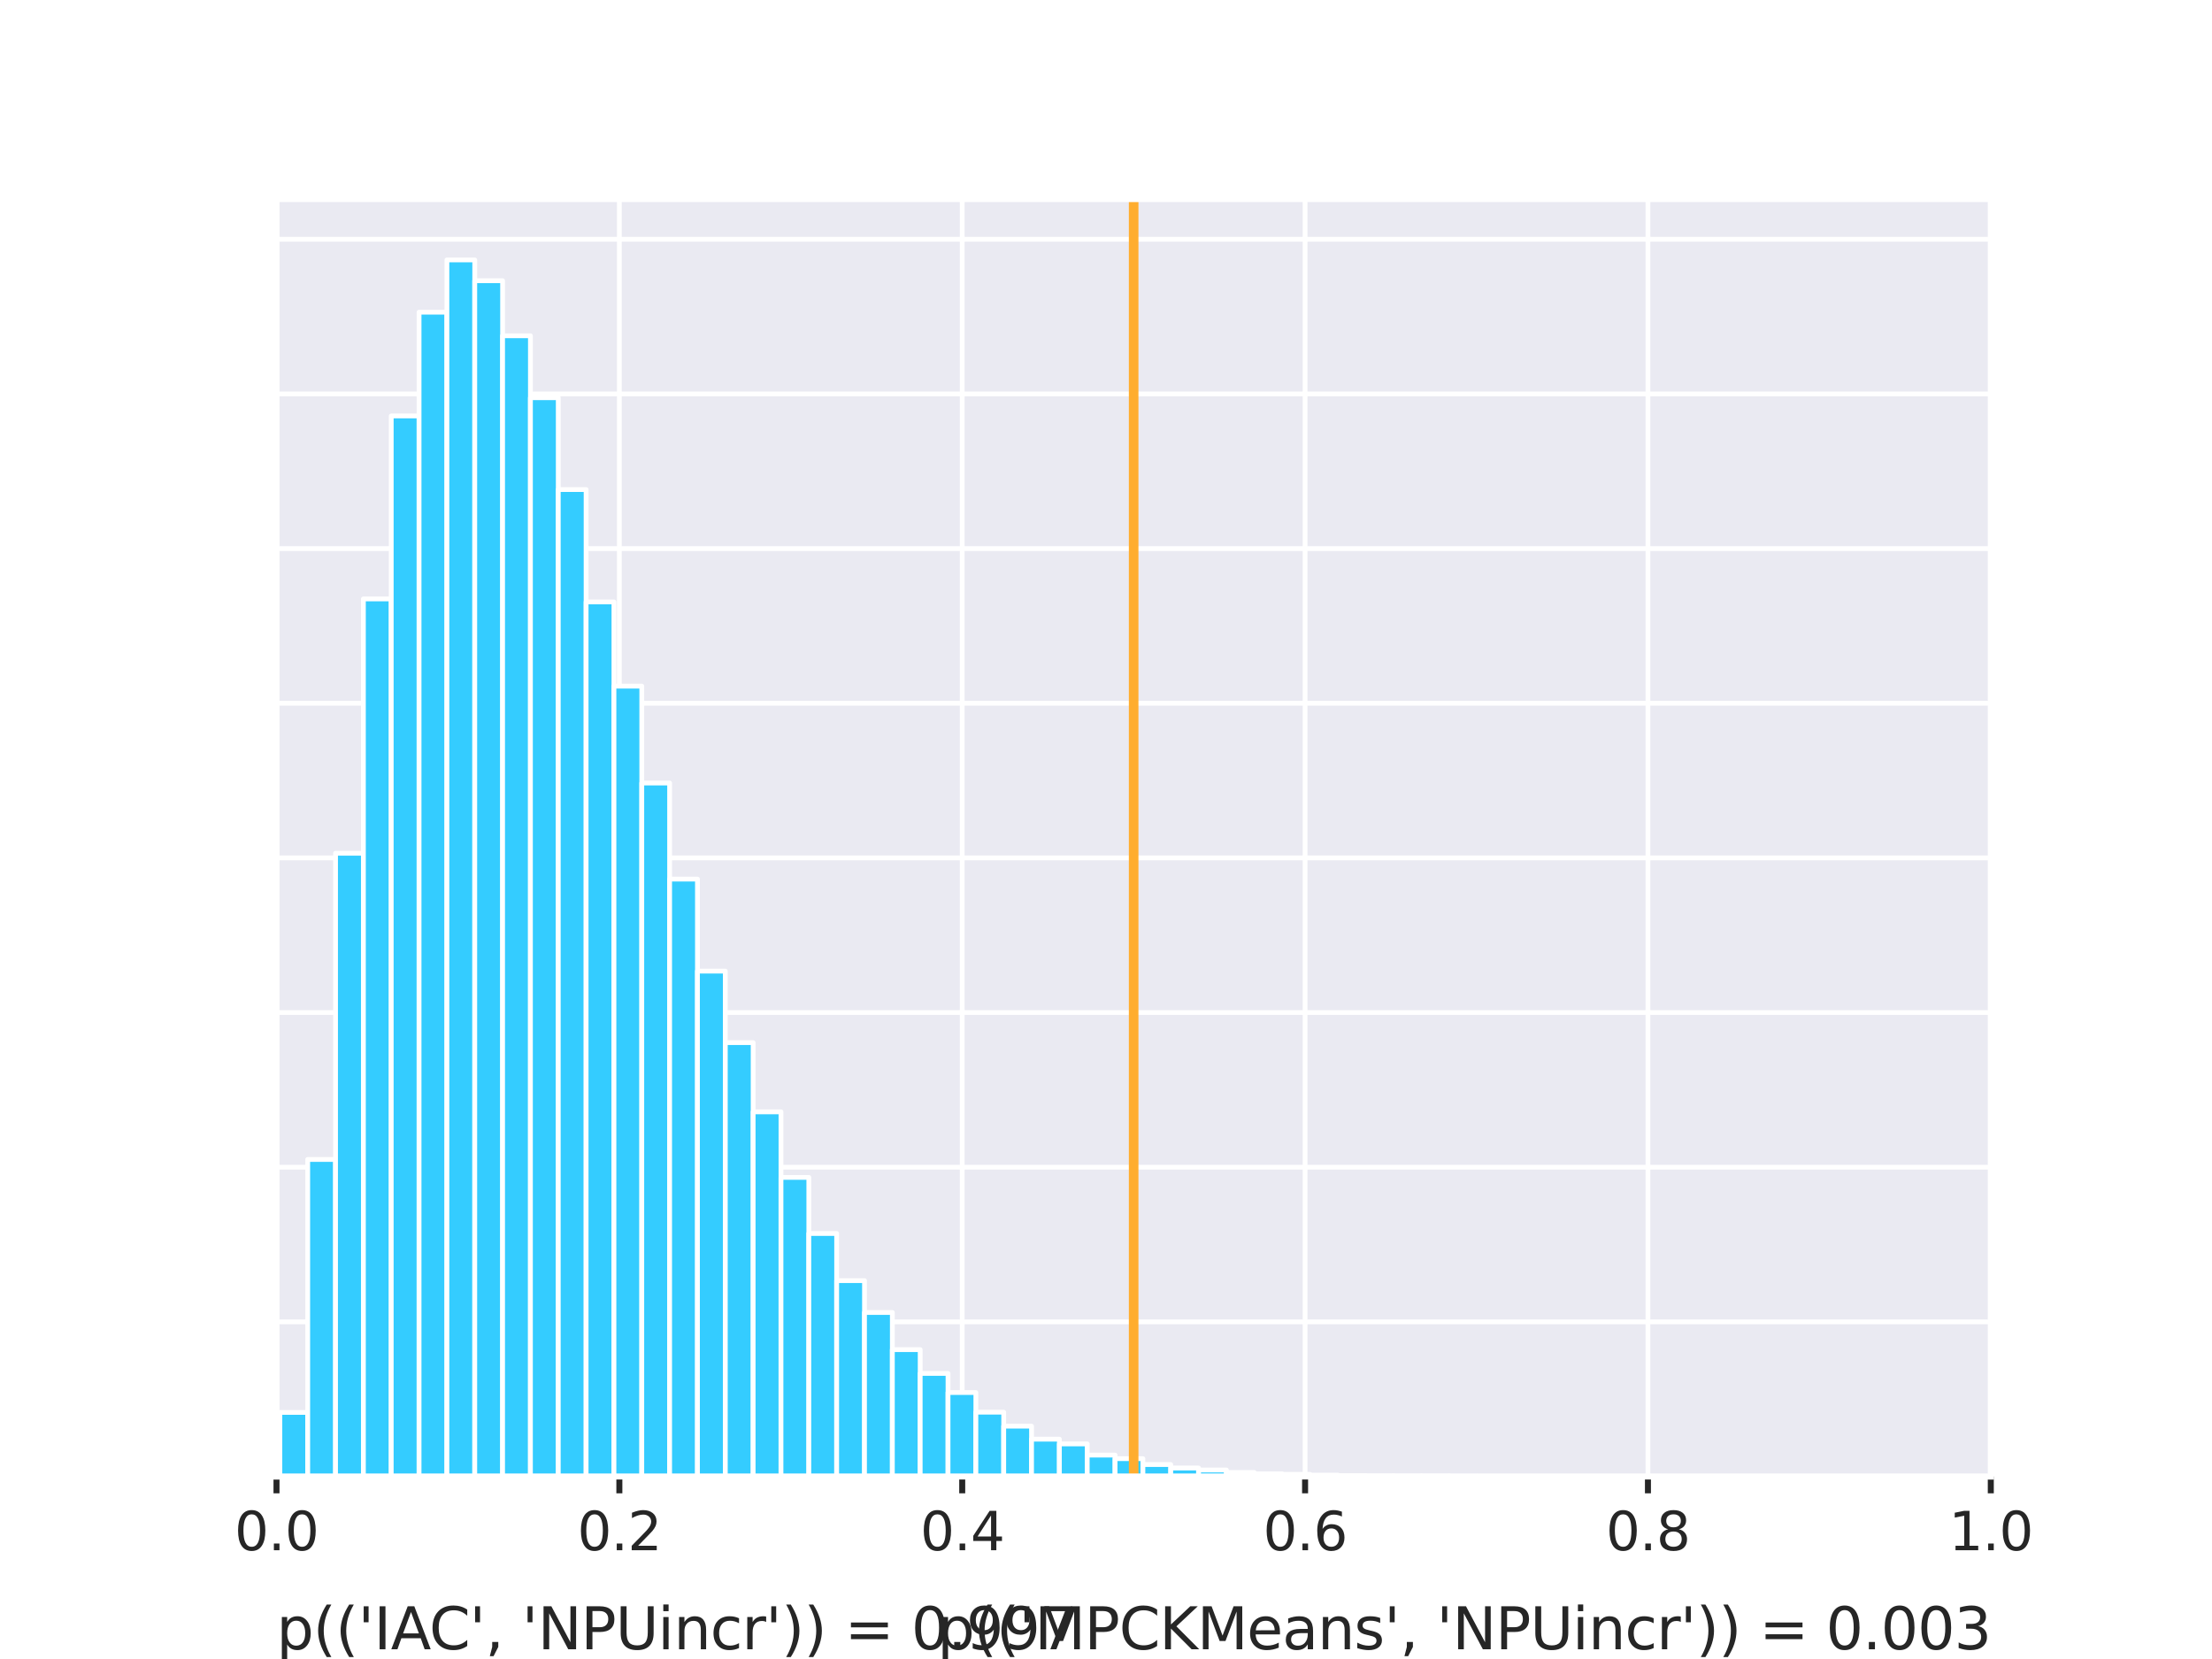 <?xml version="1.0" encoding="utf-8" standalone="no"?>
<!DOCTYPE svg PUBLIC "-//W3C//DTD SVG 1.1//EN"
  "http://www.w3.org/Graphics/SVG/1.1/DTD/svg11.dtd">
<svg xmlns:xlink="http://www.w3.org/1999/xlink" width="460.8pt" height="345.6pt" viewBox="0 0 460.8 345.6" xmlns="http://www.w3.org/2000/svg" version="1.1">
 <defs>
  <style type="text/css">*{stroke-linejoin: round; stroke-linecap: butt}</style>
 </defs>
 <g id="figure_1">
  <g id="patch_1">
   <path d="M 0 345.6 
L 460.8 345.6 
L 460.8 0 
L 0 0 
z
" style="fill: #ffffff"/>
  </g>
  <g id="axes_1">
   <g id="patch_2">
    <path d="M 57.6 307.584 
L 414.72 307.584 
L 414.72 41.472 
L 57.6 41.472 
z
" style="fill: #eaeaf2"/>
   </g>
   <g id="matplotlib.axis_1">
    <g id="xtick_1">
     <g id="line2d_1">
      <path d="M 57.6 307.584 
L 57.6 41.472 
" clip-path="url(#p24ecda0f2f)" style="fill: none; stroke: #ffffff; stroke-linecap: round"/>
     </g>
     <g id="line2d_2">
      <defs>
       <path id="m6128c17176" d="M 0 0 
L 0 3.5 
" style="stroke: #262626; stroke-width: 1.25"/>
      </defs>
      <g>
       <use xlink:href="#m6128c17176" x="57.6" y="307.584" style="fill: #262626; stroke: #262626; stroke-width: 1.25"/>
      </g>
     </g>
     <g id="text_1">
      <!-- 0.0 -->
      <g style="fill: #262626" transform="translate(48.853 322.942) scale(0.11 -0.11)">
       <defs>
        <path id="DejaVuSans-30" d="M 2034 4250 
Q 1547 4250 1301 3770 
Q 1056 3291 1056 2328 
Q 1056 1369 1301 889 
Q 1547 409 2034 409 
Q 2525 409 2770 889 
Q 3016 1369 3016 2328 
Q 3016 3291 2770 3770 
Q 2525 4250 2034 4250 
z
M 2034 4750 
Q 2819 4750 3233 4129 
Q 3647 3509 3647 2328 
Q 3647 1150 3233 529 
Q 2819 -91 2034 -91 
Q 1250 -91 836 529 
Q 422 1150 422 2328 
Q 422 3509 836 4129 
Q 1250 4750 2034 4750 
z
" transform="scale(0.016)"/>
        <path id="DejaVuSans-2e" d="M 684 794 
L 1344 794 
L 1344 0 
L 684 0 
L 684 794 
z
" transform="scale(0.016)"/>
       </defs>
       <use xlink:href="#DejaVuSans-30"/>
       <use xlink:href="#DejaVuSans-2e" x="63.623"/>
       <use xlink:href="#DejaVuSans-30" x="95.41"/>
      </g>
     </g>
    </g>
    <g id="xtick_2">
     <g id="line2d_3">
      <path d="M 129.024 307.584 
L 129.024 41.472 
" clip-path="url(#p24ecda0f2f)" style="fill: none; stroke: #ffffff; stroke-linecap: round"/>
     </g>
     <g id="line2d_4">
      <g>
       <use xlink:href="#m6128c17176" x="129.024" y="307.584" style="fill: #262626; stroke: #262626; stroke-width: 1.25"/>
      </g>
     </g>
     <g id="text_2">
      <!-- 0.2 -->
      <g style="fill: #262626" transform="translate(120.277 322.942) scale(0.11 -0.11)">
       <defs>
        <path id="DejaVuSans-32" d="M 1228 531 
L 3431 531 
L 3431 0 
L 469 0 
L 469 531 
Q 828 903 1448 1529 
Q 2069 2156 2228 2338 
Q 2531 2678 2651 2914 
Q 2772 3150 2772 3378 
Q 2772 3750 2511 3984 
Q 2250 4219 1831 4219 
Q 1534 4219 1204 4116 
Q 875 4013 500 3803 
L 500 4441 
Q 881 4594 1212 4672 
Q 1544 4750 1819 4750 
Q 2544 4750 2975 4387 
Q 3406 4025 3406 3419 
Q 3406 3131 3298 2873 
Q 3191 2616 2906 2266 
Q 2828 2175 2409 1742 
Q 1991 1309 1228 531 
z
" transform="scale(0.016)"/>
       </defs>
       <use xlink:href="#DejaVuSans-30"/>
       <use xlink:href="#DejaVuSans-2e" x="63.623"/>
       <use xlink:href="#DejaVuSans-32" x="95.41"/>
      </g>
     </g>
    </g>
    <g id="xtick_3">
     <g id="line2d_5">
      <path d="M 200.448 307.584 
L 200.448 41.472 
" clip-path="url(#p24ecda0f2f)" style="fill: none; stroke: #ffffff; stroke-linecap: round"/>
     </g>
     <g id="line2d_6">
      <g>
       <use xlink:href="#m6128c17176" x="200.448" y="307.584" style="fill: #262626; stroke: #262626; stroke-width: 1.25"/>
      </g>
     </g>
     <g id="text_3">
      <!-- 0.4 -->
      <g style="fill: #262626" transform="translate(191.701 322.942) scale(0.11 -0.11)">
       <defs>
        <path id="DejaVuSans-34" d="M 2419 4116 
L 825 1625 
L 2419 1625 
L 2419 4116 
z
M 2253 4666 
L 3047 4666 
L 3047 1625 
L 3713 1625 
L 3713 1100 
L 3047 1100 
L 3047 0 
L 2419 0 
L 2419 1100 
L 313 1100 
L 313 1709 
L 2253 4666 
z
" transform="scale(0.016)"/>
       </defs>
       <use xlink:href="#DejaVuSans-30"/>
       <use xlink:href="#DejaVuSans-2e" x="63.623"/>
       <use xlink:href="#DejaVuSans-34" x="95.41"/>
      </g>
     </g>
    </g>
    <g id="xtick_4">
     <g id="line2d_7">
      <path d="M 271.872 307.584 
L 271.872 41.472 
" clip-path="url(#p24ecda0f2f)" style="fill: none; stroke: #ffffff; stroke-linecap: round"/>
     </g>
     <g id="line2d_8">
      <g>
       <use xlink:href="#m6128c17176" x="271.872" y="307.584" style="fill: #262626; stroke: #262626; stroke-width: 1.25"/>
      </g>
     </g>
     <g id="text_4">
      <!-- 0.6 -->
      <g style="fill: #262626" transform="translate(263.125 322.942) scale(0.11 -0.11)">
       <defs>
        <path id="DejaVuSans-36" d="M 2113 2584 
Q 1688 2584 1439 2293 
Q 1191 2003 1191 1497 
Q 1191 994 1439 701 
Q 1688 409 2113 409 
Q 2538 409 2786 701 
Q 3034 994 3034 1497 
Q 3034 2003 2786 2293 
Q 2538 2584 2113 2584 
z
M 3366 4563 
L 3366 3988 
Q 3128 4100 2886 4159 
Q 2644 4219 2406 4219 
Q 1781 4219 1451 3797 
Q 1122 3375 1075 2522 
Q 1259 2794 1537 2939 
Q 1816 3084 2150 3084 
Q 2853 3084 3261 2657 
Q 3669 2231 3669 1497 
Q 3669 778 3244 343 
Q 2819 -91 2113 -91 
Q 1303 -91 875 529 
Q 447 1150 447 2328 
Q 447 3434 972 4092 
Q 1497 4750 2381 4750 
Q 2619 4750 2861 4703 
Q 3103 4656 3366 4563 
z
" transform="scale(0.016)"/>
       </defs>
       <use xlink:href="#DejaVuSans-30"/>
       <use xlink:href="#DejaVuSans-2e" x="63.623"/>
       <use xlink:href="#DejaVuSans-36" x="95.41"/>
      </g>
     </g>
    </g>
    <g id="xtick_5">
     <g id="line2d_9">
      <path d="M 343.296 307.584 
L 343.296 41.472 
" clip-path="url(#p24ecda0f2f)" style="fill: none; stroke: #ffffff; stroke-linecap: round"/>
     </g>
     <g id="line2d_10">
      <g>
       <use xlink:href="#m6128c17176" x="343.296" y="307.584" style="fill: #262626; stroke: #262626; stroke-width: 1.25"/>
      </g>
     </g>
     <g id="text_5">
      <!-- 0.8 -->
      <g style="fill: #262626" transform="translate(334.549 322.942) scale(0.11 -0.11)">
       <defs>
        <path id="DejaVuSans-38" d="M 2034 2216 
Q 1584 2216 1326 1975 
Q 1069 1734 1069 1313 
Q 1069 891 1326 650 
Q 1584 409 2034 409 
Q 2484 409 2743 651 
Q 3003 894 3003 1313 
Q 3003 1734 2745 1975 
Q 2488 2216 2034 2216 
z
M 1403 2484 
Q 997 2584 770 2862 
Q 544 3141 544 3541 
Q 544 4100 942 4425 
Q 1341 4750 2034 4750 
Q 2731 4750 3128 4425 
Q 3525 4100 3525 3541 
Q 3525 3141 3298 2862 
Q 3072 2584 2669 2484 
Q 3125 2378 3379 2068 
Q 3634 1759 3634 1313 
Q 3634 634 3220 271 
Q 2806 -91 2034 -91 
Q 1263 -91 848 271 
Q 434 634 434 1313 
Q 434 1759 690 2068 
Q 947 2378 1403 2484 
z
M 1172 3481 
Q 1172 3119 1398 2916 
Q 1625 2713 2034 2713 
Q 2441 2713 2670 2916 
Q 2900 3119 2900 3481 
Q 2900 3844 2670 4047 
Q 2441 4250 2034 4250 
Q 1625 4250 1398 4047 
Q 1172 3844 1172 3481 
z
" transform="scale(0.016)"/>
       </defs>
       <use xlink:href="#DejaVuSans-30"/>
       <use xlink:href="#DejaVuSans-2e" x="63.623"/>
       <use xlink:href="#DejaVuSans-38" x="95.41"/>
      </g>
     </g>
    </g>
    <g id="xtick_6">
     <g id="line2d_11">
      <path d="M 414.72 307.584 
L 414.72 41.472 
" clip-path="url(#p24ecda0f2f)" style="fill: none; stroke: #ffffff; stroke-linecap: round"/>
     </g>
     <g id="line2d_12">
      <g>
       <use xlink:href="#m6128c17176" x="414.72" y="307.584" style="fill: #262626; stroke: #262626; stroke-width: 1.25"/>
      </g>
     </g>
     <g id="text_6">
      <!-- 1.0 -->
      <g style="fill: #262626" transform="translate(405.973 322.942) scale(0.11 -0.11)">
       <defs>
        <path id="DejaVuSans-31" d="M 794 531 
L 1825 531 
L 1825 4091 
L 703 3866 
L 703 4441 
L 1819 4666 
L 2450 4666 
L 2450 531 
L 3481 531 
L 3481 0 
L 794 0 
L 794 531 
z
" transform="scale(0.016)"/>
       </defs>
       <use xlink:href="#DejaVuSans-31"/>
       <use xlink:href="#DejaVuSans-2e" x="63.623"/>
       <use xlink:href="#DejaVuSans-30" x="95.41"/>
      </g>
     </g>
    </g>
   </g>
   <g id="matplotlib.axis_2">
    <g id="ytick_1">
     <g id="line2d_13">
      <path d="M 57.6 307.584 
L 414.72 307.584 
" clip-path="url(#p24ecda0f2f)" style="fill: none; stroke: #ffffff; stroke-linecap: round"/>
     </g>
    </g>
    <g id="ytick_2">
     <g id="line2d_14">
      <path d="M 57.6 275.366 
L 414.72 275.366 
" clip-path="url(#p24ecda0f2f)" style="fill: none; stroke: #ffffff; stroke-linecap: round"/>
     </g>
    </g>
    <g id="ytick_3">
     <g id="line2d_15">
      <path d="M 57.6 243.149 
L 414.72 243.149 
" clip-path="url(#p24ecda0f2f)" style="fill: none; stroke: #ffffff; stroke-linecap: round"/>
     </g>
    </g>
    <g id="ytick_4">
     <g id="line2d_16">
      <path d="M 57.6 210.931 
L 414.72 210.931 
" clip-path="url(#p24ecda0f2f)" style="fill: none; stroke: #ffffff; stroke-linecap: round"/>
     </g>
    </g>
    <g id="ytick_5">
     <g id="line2d_17">
      <path d="M 57.6 178.713 
L 414.72 178.713 
" clip-path="url(#p24ecda0f2f)" style="fill: none; stroke: #ffffff; stroke-linecap: round"/>
     </g>
    </g>
    <g id="ytick_6">
     <g id="line2d_18">
      <path d="M 57.6 146.496 
L 414.72 146.496 
" clip-path="url(#p24ecda0f2f)" style="fill: none; stroke: #ffffff; stroke-linecap: round"/>
     </g>
    </g>
    <g id="ytick_7">
     <g id="line2d_19">
      <path d="M 57.6 114.278 
L 414.72 114.278 
" clip-path="url(#p24ecda0f2f)" style="fill: none; stroke: #ffffff; stroke-linecap: round"/>
     </g>
    </g>
    <g id="ytick_8">
     <g id="line2d_20">
      <path d="M 57.6 82.061 
L 414.72 82.061 
" clip-path="url(#p24ecda0f2f)" style="fill: none; stroke: #ffffff; stroke-linecap: round"/>
     </g>
    </g>
    <g id="ytick_9">
     <g id="line2d_21">
      <path d="M 57.6 49.843 
L 414.72 49.843 
" clip-path="url(#p24ecda0f2f)" style="fill: none; stroke: #ffffff; stroke-linecap: round"/>
     </g>
    </g>
   </g>
   <g id="patch_3">
    <path d="M 58.301 307.584 
L 64.101 307.584 
L 64.101 294.23 
L 58.301 294.23 
z
" clip-path="url(#p24ecda0f2f)" style="fill: #34ccff; stroke: #ffffff; stroke-linejoin: miter"/>
   </g>
   <g id="patch_4">
    <path d="M 64.101 307.584 
L 69.9 307.584 
L 69.9 241.538 
L 64.101 241.538 
z
" clip-path="url(#p24ecda0f2f)" style="fill: #34ccff; stroke: #ffffff; stroke-linejoin: miter"/>
   </g>
   <g id="patch_5">
    <path d="M 69.9 307.584 
L 75.7 307.584 
L 75.7 177.747 
L 69.9 177.747 
z
" clip-path="url(#p24ecda0f2f)" style="fill: #34ccff; stroke: #ffffff; stroke-linejoin: miter"/>
   </g>
   <g id="patch_6">
    <path d="M 75.7 307.584 
L 81.499 307.584 
L 81.499 124.765 
L 75.7 124.765 
z
" clip-path="url(#p24ecda0f2f)" style="fill: #34ccff; stroke: #ffffff; stroke-linejoin: miter"/>
   </g>
   <g id="patch_7">
    <path d="M 81.499 307.584 
L 87.299 307.584 
L 87.299 86.652 
L 81.499 86.652 
z
" clip-path="url(#p24ecda0f2f)" style="fill: #34ccff; stroke: #ffffff; stroke-linejoin: miter"/>
   </g>
   <g id="patch_8">
    <path d="M 87.299 307.584 
L 93.098 307.584 
L 93.098 65.034 
L 87.299 65.034 
z
" clip-path="url(#p24ecda0f2f)" style="fill: #34ccff; stroke: #ffffff; stroke-linejoin: miter"/>
   </g>
   <g id="patch_9">
    <path d="M 93.098 307.584 
L 98.898 307.584 
L 98.898 54.144 
L 93.098 54.144 
z
" clip-path="url(#p24ecda0f2f)" style="fill: #34ccff; stroke: #ffffff; stroke-linejoin: miter"/>
   </g>
   <g id="patch_10">
    <path d="M 98.898 307.584 
L 104.698 307.584 
L 104.698 58.477 
L 98.898 58.477 
z
" clip-path="url(#p24ecda0f2f)" style="fill: #34ccff; stroke: #ffffff; stroke-linejoin: miter"/>
   </g>
   <g id="patch_11">
    <path d="M 104.698 307.584 
L 110.497 307.584 
L 110.497 69.947 
L 104.698 69.947 
z
" clip-path="url(#p24ecda0f2f)" style="fill: #34ccff; stroke: #ffffff; stroke-linejoin: miter"/>
   </g>
   <g id="patch_12">
    <path d="M 110.497 307.584 
L 116.297 307.584 
L 116.297 82.85 
L 110.497 82.85 
z
" clip-path="url(#p24ecda0f2f)" style="fill: #34ccff; stroke: #ffffff; stroke-linejoin: miter"/>
   </g>
   <g id="patch_13">
    <path d="M 116.297 307.584 
L 122.096 307.584 
L 122.096 101.987 
L 116.297 101.987 
z
" clip-path="url(#p24ecda0f2f)" style="fill: #34ccff; stroke: #ffffff; stroke-linejoin: miter"/>
   </g>
   <g id="patch_14">
    <path d="M 122.096 307.584 
L 127.896 307.584 
L 127.896 125.393 
L 122.096 125.393 
z
" clip-path="url(#p24ecda0f2f)" style="fill: #34ccff; stroke: #ffffff; stroke-linejoin: miter"/>
   </g>
   <g id="patch_15">
    <path d="M 127.896 307.584 
L 133.695 307.584 
L 133.695 142.936 
L 127.896 142.936 
z
" clip-path="url(#p24ecda0f2f)" style="fill: #34ccff; stroke: #ffffff; stroke-linejoin: miter"/>
   </g>
   <g id="patch_16">
    <path d="M 133.695 307.584 
L 139.495 307.584 
L 139.495 163.12 
L 133.695 163.12 
z
" clip-path="url(#p24ecda0f2f)" style="fill: #34ccff; stroke: #ffffff; stroke-linejoin: miter"/>
   </g>
   <g id="patch_17">
    <path d="M 139.495 307.584 
L 145.294 307.584 
L 145.294 183.127 
L 139.495 183.127 
z
" clip-path="url(#p24ecda0f2f)" style="fill: #34ccff; stroke: #ffffff; stroke-linejoin: miter"/>
   </g>
   <g id="patch_18">
    <path d="M 145.294 307.584 
L 151.094 307.584 
L 151.094 202.297 
L 145.294 202.297 
z
" clip-path="url(#p24ecda0f2f)" style="fill: #34ccff; stroke: #ffffff; stroke-linejoin: miter"/>
   </g>
   <g id="patch_19">
    <path d="M 151.094 307.584 
L 156.894 307.584 
L 156.894 217.197 
L 151.094 217.197 
z
" clip-path="url(#p24ecda0f2f)" style="fill: #34ccff; stroke: #ffffff; stroke-linejoin: miter"/>
   </g>
   <g id="patch_20">
    <path d="M 156.894 307.584 
L 162.693 307.584 
L 162.693 231.615 
L 156.894 231.615 
z
" clip-path="url(#p24ecda0f2f)" style="fill: #34ccff; stroke: #ffffff; stroke-linejoin: miter"/>
   </g>
   <g id="patch_21">
    <path d="M 162.693 307.584 
L 168.493 307.584 
L 168.493 245.275 
L 162.693 245.275 
z
" clip-path="url(#p24ecda0f2f)" style="fill: #34ccff; stroke: #ffffff; stroke-linejoin: miter"/>
   </g>
   <g id="patch_22">
    <path d="M 168.493 307.584 
L 174.292 307.584 
L 174.292 256.954 
L 168.493 256.954 
z
" clip-path="url(#p24ecda0f2f)" style="fill: #34ccff; stroke: #ffffff; stroke-linejoin: miter"/>
   </g>
   <g id="patch_23">
    <path d="M 174.292 307.584 
L 180.092 307.584 
L 180.092 266.78 
L 174.292 266.78 
z
" clip-path="url(#p24ecda0f2f)" style="fill: #34ccff; stroke: #ffffff; stroke-linejoin: miter"/>
   </g>
   <g id="patch_24">
    <path d="M 180.092 307.584 
L 185.891 307.584 
L 185.891 273.417 
L 180.092 273.417 
z
" clip-path="url(#p24ecda0f2f)" style="fill: #34ccff; stroke: #ffffff; stroke-linejoin: miter"/>
   </g>
   <g id="patch_25">
    <path d="M 185.891 307.584 
L 191.691 307.584 
L 191.691 281.149 
L 185.891 281.149 
z
" clip-path="url(#p24ecda0f2f)" style="fill: #34ccff; stroke: #ffffff; stroke-linejoin: miter"/>
   </g>
   <g id="patch_26">
    <path d="M 191.691 307.584 
L 197.49 307.584 
L 197.49 286.111 
L 191.691 286.111 
z
" clip-path="url(#p24ecda0f2f)" style="fill: #34ccff; stroke: #ffffff; stroke-linejoin: miter"/>
   </g>
   <g id="patch_27">
    <path d="M 197.49 307.584 
L 203.29 307.584 
L 203.29 290.09 
L 197.49 290.09 
z
" clip-path="url(#p24ecda0f2f)" style="fill: #34ccff; stroke: #ffffff; stroke-linejoin: miter"/>
   </g>
   <g id="patch_28">
    <path d="M 203.29 307.584 
L 209.09 307.584 
L 209.09 294.181 
L 203.29 294.181 
z
" clip-path="url(#p24ecda0f2f)" style="fill: #34ccff; stroke: #ffffff; stroke-linejoin: miter"/>
   </g>
   <g id="patch_29">
    <path d="M 209.09 307.584 
L 214.889 307.584 
L 214.889 297.097 
L 209.09 297.097 
z
" clip-path="url(#p24ecda0f2f)" style="fill: #34ccff; stroke: #ffffff; stroke-linejoin: miter"/>
   </g>
   <g id="patch_30">
    <path d="M 214.889 307.584 
L 220.689 307.584 
L 220.689 299.803 
L 214.889 299.803 
z
" clip-path="url(#p24ecda0f2f)" style="fill: #34ccff; stroke: #ffffff; stroke-linejoin: miter"/>
   </g>
   <g id="patch_31">
    <path d="M 220.689 307.584 
L 226.488 307.584 
L 226.488 300.786 
L 220.689 300.786 
z
" clip-path="url(#p24ecda0f2f)" style="fill: #34ccff; stroke: #ffffff; stroke-linejoin: miter"/>
   </g>
   <g id="patch_32">
    <path d="M 226.488 307.584 
L 232.288 307.584 
L 232.288 303.122 
L 226.488 303.122 
z
" clip-path="url(#p24ecda0f2f)" style="fill: #34ccff; stroke: #ffffff; stroke-linejoin: miter"/>
   </g>
   <g id="patch_33">
    <path d="M 232.288 307.584 
L 238.087 307.584 
L 238.087 303.863 
L 232.288 303.863 
z
" clip-path="url(#p24ecda0f2f)" style="fill: #34ccff; stroke: #ffffff; stroke-linejoin: miter"/>
   </g>
   <g id="patch_34">
    <path d="M 238.087 307.584 
L 243.887 307.584 
L 243.887 305.087 
L 238.087 305.087 
z
" clip-path="url(#p24ecda0f2f)" style="fill: #34ccff; stroke: #ffffff; stroke-linejoin: miter"/>
   </g>
   <g id="patch_35">
    <path d="M 243.887 307.584 
L 249.686 307.584 
L 249.686 305.812 
L 243.887 305.812 
z
" clip-path="url(#p24ecda0f2f)" style="fill: #34ccff; stroke: #ffffff; stroke-linejoin: miter"/>
   </g>
   <g id="patch_36">
    <path d="M 249.686 307.584 
L 255.486 307.584 
L 255.486 306.231 
L 249.686 306.231 
z
" clip-path="url(#p24ecda0f2f)" style="fill: #34ccff; stroke: #ffffff; stroke-linejoin: miter"/>
   </g>
   <g id="patch_37">
    <path d="M 255.486 307.584 
L 261.286 307.584 
L 261.286 306.746 
L 255.486 306.746 
z
" clip-path="url(#p24ecda0f2f)" style="fill: #34ccff; stroke: #ffffff; stroke-linejoin: miter"/>
   </g>
   <g id="patch_38">
    <path d="M 261.286 307.584 
L 267.085 307.584 
L 267.085 307.02 
L 261.286 307.02 
z
" clip-path="url(#p24ecda0f2f)" style="fill: #34ccff; stroke: #ffffff; stroke-linejoin: miter"/>
   </g>
   <g id="patch_39">
    <path d="M 267.085 307.584 
L 272.885 307.584 
L 272.885 307.133 
L 267.085 307.133 
z
" clip-path="url(#p24ecda0f2f)" style="fill: #34ccff; stroke: #ffffff; stroke-linejoin: miter"/>
   </g>
   <g id="patch_40">
    <path d="M 272.885 307.584 
L 278.684 307.584 
L 278.684 307.294 
L 272.885 307.294 
z
" clip-path="url(#p24ecda0f2f)" style="fill: #34ccff; stroke: #ffffff; stroke-linejoin: miter"/>
   </g>
   <g id="patch_41">
    <path d="M 278.684 307.584 
L 284.484 307.584 
L 284.484 307.423 
L 278.684 307.423 
z
" clip-path="url(#p24ecda0f2f)" style="fill: #34ccff; stroke: #ffffff; stroke-linejoin: miter"/>
   </g>
   <g id="patch_42">
    <path d="M 284.484 307.584 
L 290.283 307.584 
L 290.283 307.471 
L 284.484 307.471 
z
" clip-path="url(#p24ecda0f2f)" style="fill: #34ccff; stroke: #ffffff; stroke-linejoin: miter"/>
   </g>
   <g id="patch_43">
    <path d="M 290.283 307.584 
L 296.083 307.584 
L 296.083 307.487 
L 290.283 307.487 
z
" clip-path="url(#p24ecda0f2f)" style="fill: #34ccff; stroke: #ffffff; stroke-linejoin: miter"/>
   </g>
   <g id="patch_44">
    <path d="M 296.083 307.584 
L 301.882 307.584 
L 301.882 307.487 
L 296.083 307.487 
z
" clip-path="url(#p24ecda0f2f)" style="fill: #34ccff; stroke: #ffffff; stroke-linejoin: miter"/>
   </g>
   <g id="patch_45">
    <path d="M 301.882 307.584 
L 307.682 307.584 
L 307.682 307.536 
L 301.882 307.536 
z
" clip-path="url(#p24ecda0f2f)" style="fill: #34ccff; stroke: #ffffff; stroke-linejoin: miter"/>
   </g>
   <g id="patch_46">
    <path d="M 307.682 307.584 
L 313.482 307.584 
L 313.482 307.568 
L 307.682 307.568 
z
" clip-path="url(#p24ecda0f2f)" style="fill: #34ccff; stroke: #ffffff; stroke-linejoin: miter"/>
   </g>
   <g id="patch_47">
    <path d="M 313.482 307.584 
L 319.281 307.584 
L 319.281 307.568 
L 313.482 307.568 
z
" clip-path="url(#p24ecda0f2f)" style="fill: #34ccff; stroke: #ffffff; stroke-linejoin: miter"/>
   </g>
   <g id="patch_48">
    <path d="M 319.281 307.584 
L 325.081 307.584 
L 325.081 307.584 
L 319.281 307.584 
z
" clip-path="url(#p24ecda0f2f)" style="fill: #34ccff; stroke: #ffffff; stroke-linejoin: miter"/>
   </g>
   <g id="patch_49">
    <path d="M 325.081 307.584 
L 330.88 307.584 
L 330.88 307.584 
L 325.081 307.584 
z
" clip-path="url(#p24ecda0f2f)" style="fill: #34ccff; stroke: #ffffff; stroke-linejoin: miter"/>
   </g>
   <g id="patch_50">
    <path d="M 330.88 307.584 
L 336.68 307.584 
L 336.68 307.584 
L 330.88 307.584 
z
" clip-path="url(#p24ecda0f2f)" style="fill: #34ccff; stroke: #ffffff; stroke-linejoin: miter"/>
   </g>
   <g id="patch_51">
    <path d="M 336.68 307.584 
L 342.479 307.584 
L 342.479 307.568 
L 336.68 307.568 
z
" clip-path="url(#p24ecda0f2f)" style="fill: #34ccff; stroke: #ffffff; stroke-linejoin: miter"/>
   </g>
   <g id="patch_52">
    <path d="M 342.479 307.584 
L 348.279 307.584 
L 348.279 307.568 
L 342.479 307.568 
z
" clip-path="url(#p24ecda0f2f)" style="fill: #34ccff; stroke: #ffffff; stroke-linejoin: miter"/>
   </g>
   <g id="line2d_22">
    <path d="M 236.16 307.584 
L 236.16 41.472 
" clip-path="url(#p24ecda0f2f)" style="fill: none; stroke: #ffad2f; stroke-width: 2; stroke-linecap: round"/>
   </g>
   <g id="patch_53">
    <path d="M 57.6 307.584 
L 57.6 41.472 
" style="fill: none; stroke: #ffffff; stroke-width: 1.25; stroke-linejoin: miter; stroke-linecap: square"/>
   </g>
   <g id="patch_54">
    <path d="M 414.72 307.584 
L 414.72 41.472 
" style="fill: none; stroke: #ffffff; stroke-width: 1.25; stroke-linejoin: miter; stroke-linecap: square"/>
   </g>
   <g id="patch_55">
    <path d="M 57.6 307.584 
L 414.72 307.584 
" style="fill: none; stroke: #ffffff; stroke-width: 1.25; stroke-linejoin: miter; stroke-linecap: square"/>
   </g>
   <g id="patch_56">
    <path d="M 57.6 41.472 
L 414.72 41.472 
" style="fill: none; stroke: #ffffff; stroke-width: 1.25; stroke-linejoin: miter; stroke-linecap: square"/>
   </g>
   <g id="text_7">
    <!--  -->
    <g style="fill: #262626" transform="translate(57.6 316.702) scale(0.12 -0.12)"/>
    <!--  -->
    <g style="fill: #262626" transform="translate(57.6 330.139) scale(0.12 -0.12)"/>
    <!-- p(('IAC', 'NPUincr')) = 0.997 -->
    <g style="fill: #262626" transform="translate(57.6 343.577) scale(0.12 -0.12)">
     <defs>
      <path id="DejaVuSans-70" d="M 1159 525 
L 1159 -1331 
L 581 -1331 
L 581 3500 
L 1159 3500 
L 1159 2969 
Q 1341 3281 1617 3432 
Q 1894 3584 2278 3584 
Q 2916 3584 3314 3078 
Q 3713 2572 3713 1747 
Q 3713 922 3314 415 
Q 2916 -91 2278 -91 
Q 1894 -91 1617 61 
Q 1341 213 1159 525 
z
M 3116 1747 
Q 3116 2381 2855 2742 
Q 2594 3103 2138 3103 
Q 1681 3103 1420 2742 
Q 1159 2381 1159 1747 
Q 1159 1113 1420 752 
Q 1681 391 2138 391 
Q 2594 391 2855 752 
Q 3116 1113 3116 1747 
z
" transform="scale(0.016)"/>
      <path id="DejaVuSans-28" d="M 1984 4856 
Q 1566 4138 1362 3434 
Q 1159 2731 1159 2009 
Q 1159 1288 1364 580 
Q 1569 -128 1984 -844 
L 1484 -844 
Q 1016 -109 783 600 
Q 550 1309 550 2009 
Q 550 2706 781 3412 
Q 1013 4119 1484 4856 
L 1984 4856 
z
" transform="scale(0.016)"/>
      <path id="DejaVuSans-27" d="M 1147 4666 
L 1147 2931 
L 616 2931 
L 616 4666 
L 1147 4666 
z
" transform="scale(0.016)"/>
      <path id="DejaVuSans-49" d="M 628 4666 
L 1259 4666 
L 1259 0 
L 628 0 
L 628 4666 
z
" transform="scale(0.016)"/>
      <path id="DejaVuSans-41" d="M 2188 4044 
L 1331 1722 
L 3047 1722 
L 2188 4044 
z
M 1831 4666 
L 2547 4666 
L 4325 0 
L 3669 0 
L 3244 1197 
L 1141 1197 
L 716 0 
L 50 0 
L 1831 4666 
z
" transform="scale(0.016)"/>
      <path id="DejaVuSans-43" d="M 4122 4306 
L 4122 3641 
Q 3803 3938 3442 4084 
Q 3081 4231 2675 4231 
Q 1875 4231 1450 3742 
Q 1025 3253 1025 2328 
Q 1025 1406 1450 917 
Q 1875 428 2675 428 
Q 3081 428 3442 575 
Q 3803 722 4122 1019 
L 4122 359 
Q 3791 134 3420 21 
Q 3050 -91 2638 -91 
Q 1578 -91 968 557 
Q 359 1206 359 2328 
Q 359 3453 968 4101 
Q 1578 4750 2638 4750 
Q 3056 4750 3426 4639 
Q 3797 4528 4122 4306 
z
" transform="scale(0.016)"/>
      <path id="DejaVuSans-2c" d="M 750 794 
L 1409 794 
L 1409 256 
L 897 -744 
L 494 -744 
L 750 256 
L 750 794 
z
" transform="scale(0.016)"/>
      <path id="DejaVuSans-20" transform="scale(0.016)"/>
      <path id="DejaVuSans-4e" d="M 628 4666 
L 1478 4666 
L 3547 763 
L 3547 4666 
L 4159 4666 
L 4159 0 
L 3309 0 
L 1241 3903 
L 1241 0 
L 628 0 
L 628 4666 
z
" transform="scale(0.016)"/>
      <path id="DejaVuSans-50" d="M 1259 4147 
L 1259 2394 
L 2053 2394 
Q 2494 2394 2734 2622 
Q 2975 2850 2975 3272 
Q 2975 3691 2734 3919 
Q 2494 4147 2053 4147 
L 1259 4147 
z
M 628 4666 
L 2053 4666 
Q 2838 4666 3239 4311 
Q 3641 3956 3641 3272 
Q 3641 2581 3239 2228 
Q 2838 1875 2053 1875 
L 1259 1875 
L 1259 0 
L 628 0 
L 628 4666 
z
" transform="scale(0.016)"/>
      <path id="DejaVuSans-55" d="M 556 4666 
L 1191 4666 
L 1191 1831 
Q 1191 1081 1462 751 
Q 1734 422 2344 422 
Q 2950 422 3222 751 
Q 3494 1081 3494 1831 
L 3494 4666 
L 4128 4666 
L 4128 1753 
Q 4128 841 3676 375 
Q 3225 -91 2344 -91 
Q 1459 -91 1007 375 
Q 556 841 556 1753 
L 556 4666 
z
" transform="scale(0.016)"/>
      <path id="DejaVuSans-69" d="M 603 3500 
L 1178 3500 
L 1178 0 
L 603 0 
L 603 3500 
z
M 603 4863 
L 1178 4863 
L 1178 4134 
L 603 4134 
L 603 4863 
z
" transform="scale(0.016)"/>
      <path id="DejaVuSans-6e" d="M 3513 2113 
L 3513 0 
L 2938 0 
L 2938 2094 
Q 2938 2591 2744 2837 
Q 2550 3084 2163 3084 
Q 1697 3084 1428 2787 
Q 1159 2491 1159 1978 
L 1159 0 
L 581 0 
L 581 3500 
L 1159 3500 
L 1159 2956 
Q 1366 3272 1645 3428 
Q 1925 3584 2291 3584 
Q 2894 3584 3203 3211 
Q 3513 2838 3513 2113 
z
" transform="scale(0.016)"/>
      <path id="DejaVuSans-63" d="M 3122 3366 
L 3122 2828 
Q 2878 2963 2633 3030 
Q 2388 3097 2138 3097 
Q 1578 3097 1268 2742 
Q 959 2388 959 1747 
Q 959 1106 1268 751 
Q 1578 397 2138 397 
Q 2388 397 2633 464 
Q 2878 531 3122 666 
L 3122 134 
Q 2881 22 2623 -34 
Q 2366 -91 2075 -91 
Q 1284 -91 818 406 
Q 353 903 353 1747 
Q 353 2603 823 3093 
Q 1294 3584 2113 3584 
Q 2378 3584 2631 3529 
Q 2884 3475 3122 3366 
z
" transform="scale(0.016)"/>
      <path id="DejaVuSans-72" d="M 2631 2963 
Q 2534 3019 2420 3045 
Q 2306 3072 2169 3072 
Q 1681 3072 1420 2755 
Q 1159 2438 1159 1844 
L 1159 0 
L 581 0 
L 581 3500 
L 1159 3500 
L 1159 2956 
Q 1341 3275 1631 3429 
Q 1922 3584 2338 3584 
Q 2397 3584 2469 3576 
Q 2541 3569 2628 3553 
L 2631 2963 
z
" transform="scale(0.016)"/>
      <path id="DejaVuSans-29" d="M 513 4856 
L 1013 4856 
Q 1481 4119 1714 3412 
Q 1947 2706 1947 2009 
Q 1947 1309 1714 600 
Q 1481 -109 1013 -844 
L 513 -844 
Q 928 -128 1133 580 
Q 1338 1288 1338 2009 
Q 1338 2731 1133 3434 
Q 928 4138 513 4856 
z
" transform="scale(0.016)"/>
      <path id="DejaVuSans-3d" d="M 678 2906 
L 4684 2906 
L 4684 2381 
L 678 2381 
L 678 2906 
z
M 678 1631 
L 4684 1631 
L 4684 1100 
L 678 1100 
L 678 1631 
z
" transform="scale(0.016)"/>
      <path id="DejaVuSans-39" d="M 703 97 
L 703 672 
Q 941 559 1184 500 
Q 1428 441 1663 441 
Q 2288 441 2617 861 
Q 2947 1281 2994 2138 
Q 2813 1869 2534 1725 
Q 2256 1581 1919 1581 
Q 1219 1581 811 2004 
Q 403 2428 403 3163 
Q 403 3881 828 4315 
Q 1253 4750 1959 4750 
Q 2769 4750 3195 4129 
Q 3622 3509 3622 2328 
Q 3622 1225 3098 567 
Q 2575 -91 1691 -91 
Q 1453 -91 1209 -44 
Q 966 3 703 97 
z
M 1959 2075 
Q 2384 2075 2632 2365 
Q 2881 2656 2881 3163 
Q 2881 3666 2632 3958 
Q 2384 4250 1959 4250 
Q 1534 4250 1286 3958 
Q 1038 3666 1038 3163 
Q 1038 2656 1286 2365 
Q 1534 2075 1959 2075 
z
" transform="scale(0.016)"/>
      <path id="DejaVuSans-37" d="M 525 4666 
L 3525 4666 
L 3525 4397 
L 1831 0 
L 1172 0 
L 2766 4134 
L 525 4134 
L 525 4666 
z
" transform="scale(0.016)"/>
     </defs>
     <use xlink:href="#DejaVuSans-70"/>
     <use xlink:href="#DejaVuSans-28" x="63.477"/>
     <use xlink:href="#DejaVuSans-28" x="102.49"/>
     <use xlink:href="#DejaVuSans-27" x="141.504"/>
     <use xlink:href="#DejaVuSans-49" x="168.994"/>
     <use xlink:href="#DejaVuSans-41" x="198.486"/>
     <use xlink:href="#DejaVuSans-43" x="265.145"/>
     <use xlink:href="#DejaVuSans-27" x="334.969"/>
     <use xlink:href="#DejaVuSans-2c" x="362.459"/>
     <use xlink:href="#DejaVuSans-20" x="394.246"/>
     <use xlink:href="#DejaVuSans-27" x="426.033"/>
     <use xlink:href="#DejaVuSans-4e" x="453.523"/>
     <use xlink:href="#DejaVuSans-50" x="528.328"/>
     <use xlink:href="#DejaVuSans-55" x="588.631"/>
     <use xlink:href="#DejaVuSans-69" x="661.824"/>
     <use xlink:href="#DejaVuSans-6e" x="689.607"/>
     <use xlink:href="#DejaVuSans-63" x="752.986"/>
     <use xlink:href="#DejaVuSans-72" x="807.967"/>
     <use xlink:href="#DejaVuSans-27" x="849.08"/>
     <use xlink:href="#DejaVuSans-29" x="876.57"/>
     <use xlink:href="#DejaVuSans-29" x="915.584"/>
     <use xlink:href="#DejaVuSans-20" x="954.598"/>
     <use xlink:href="#DejaVuSans-3d" x="986.385"/>
     <use xlink:href="#DejaVuSans-20" x="1070.174"/>
     <use xlink:href="#DejaVuSans-30" x="1101.961"/>
     <use xlink:href="#DejaVuSans-2e" x="1165.584"/>
     <use xlink:href="#DejaVuSans-39" x="1197.371"/>
     <use xlink:href="#DejaVuSans-39" x="1260.994"/>
     <use xlink:href="#DejaVuSans-37" x="1324.617"/>
    </g>
   </g>
   <g id="text_8">
    <!--  -->
    <g style="fill: #262626" transform="translate(414.72 316.702) scale(0.12 -0.12)"/>
    <!--  -->
    <g style="fill: #262626" transform="translate(414.72 330.139) scale(0.12 -0.12)"/>
    <!-- p(('MPCKMeans', 'NPUincr')) = 0.003 -->
    <g style="fill: #262626" transform="translate(195.266 343.577) scale(0.12 -0.12)">
     <defs>
      <path id="DejaVuSans-4d" d="M 628 4666 
L 1569 4666 
L 2759 1491 
L 3956 4666 
L 4897 4666 
L 4897 0 
L 4281 0 
L 4281 4097 
L 3078 897 
L 2444 897 
L 1241 4097 
L 1241 0 
L 628 0 
L 628 4666 
z
" transform="scale(0.016)"/>
      <path id="DejaVuSans-4b" d="M 628 4666 
L 1259 4666 
L 1259 2694 
L 3353 4666 
L 4166 4666 
L 1850 2491 
L 4331 0 
L 3500 0 
L 1259 2247 
L 1259 0 
L 628 0 
L 628 4666 
z
" transform="scale(0.016)"/>
      <path id="DejaVuSans-65" d="M 3597 1894 
L 3597 1613 
L 953 1613 
Q 991 1019 1311 708 
Q 1631 397 2203 397 
Q 2534 397 2845 478 
Q 3156 559 3463 722 
L 3463 178 
Q 3153 47 2828 -22 
Q 2503 -91 2169 -91 
Q 1331 -91 842 396 
Q 353 884 353 1716 
Q 353 2575 817 3079 
Q 1281 3584 2069 3584 
Q 2775 3584 3186 3129 
Q 3597 2675 3597 1894 
z
M 3022 2063 
Q 3016 2534 2758 2815 
Q 2500 3097 2075 3097 
Q 1594 3097 1305 2825 
Q 1016 2553 972 2059 
L 3022 2063 
z
" transform="scale(0.016)"/>
      <path id="DejaVuSans-61" d="M 2194 1759 
Q 1497 1759 1228 1600 
Q 959 1441 959 1056 
Q 959 750 1161 570 
Q 1363 391 1709 391 
Q 2188 391 2477 730 
Q 2766 1069 2766 1631 
L 2766 1759 
L 2194 1759 
z
M 3341 1997 
L 3341 0 
L 2766 0 
L 2766 531 
Q 2569 213 2275 61 
Q 1981 -91 1556 -91 
Q 1019 -91 701 211 
Q 384 513 384 1019 
Q 384 1609 779 1909 
Q 1175 2209 1959 2209 
L 2766 2209 
L 2766 2266 
Q 2766 2663 2505 2880 
Q 2244 3097 1772 3097 
Q 1472 3097 1187 3025 
Q 903 2953 641 2809 
L 641 3341 
Q 956 3463 1253 3523 
Q 1550 3584 1831 3584 
Q 2591 3584 2966 3190 
Q 3341 2797 3341 1997 
z
" transform="scale(0.016)"/>
      <path id="DejaVuSans-73" d="M 2834 3397 
L 2834 2853 
Q 2591 2978 2328 3040 
Q 2066 3103 1784 3103 
Q 1356 3103 1142 2972 
Q 928 2841 928 2578 
Q 928 2378 1081 2264 
Q 1234 2150 1697 2047 
L 1894 2003 
Q 2506 1872 2764 1633 
Q 3022 1394 3022 966 
Q 3022 478 2636 193 
Q 2250 -91 1575 -91 
Q 1294 -91 989 -36 
Q 684 19 347 128 
L 347 722 
Q 666 556 975 473 
Q 1284 391 1588 391 
Q 1994 391 2212 530 
Q 2431 669 2431 922 
Q 2431 1156 2273 1281 
Q 2116 1406 1581 1522 
L 1381 1569 
Q 847 1681 609 1914 
Q 372 2147 372 2553 
Q 372 3047 722 3315 
Q 1072 3584 1716 3584 
Q 2034 3584 2315 3537 
Q 2597 3491 2834 3397 
z
" transform="scale(0.016)"/>
      <path id="DejaVuSans-33" d="M 2597 2516 
Q 3050 2419 3304 2112 
Q 3559 1806 3559 1356 
Q 3559 666 3084 287 
Q 2609 -91 1734 -91 
Q 1441 -91 1130 -33 
Q 819 25 488 141 
L 488 750 
Q 750 597 1062 519 
Q 1375 441 1716 441 
Q 2309 441 2620 675 
Q 2931 909 2931 1356 
Q 2931 1769 2642 2001 
Q 2353 2234 1838 2234 
L 1294 2234 
L 1294 2753 
L 1863 2753 
Q 2328 2753 2575 2939 
Q 2822 3125 2822 3475 
Q 2822 3834 2567 4026 
Q 2313 4219 1838 4219 
Q 1578 4219 1281 4162 
Q 984 4106 628 3988 
L 628 4550 
Q 988 4650 1302 4700 
Q 1616 4750 1894 4750 
Q 2613 4750 3031 4423 
Q 3450 4097 3450 3541 
Q 3450 3153 3228 2886 
Q 3006 2619 2597 2516 
z
" transform="scale(0.016)"/>
     </defs>
     <use xlink:href="#DejaVuSans-70"/>
     <use xlink:href="#DejaVuSans-28" x="63.477"/>
     <use xlink:href="#DejaVuSans-28" x="102.49"/>
     <use xlink:href="#DejaVuSans-27" x="141.504"/>
     <use xlink:href="#DejaVuSans-4d" x="168.994"/>
     <use xlink:href="#DejaVuSans-50" x="255.273"/>
     <use xlink:href="#DejaVuSans-43" x="315.576"/>
     <use xlink:href="#DejaVuSans-4b" x="385.4"/>
     <use xlink:href="#DejaVuSans-4d" x="450.977"/>
     <use xlink:href="#DejaVuSans-65" x="537.256"/>
     <use xlink:href="#DejaVuSans-61" x="598.779"/>
     <use xlink:href="#DejaVuSans-6e" x="660.059"/>
     <use xlink:href="#DejaVuSans-73" x="723.438"/>
     <use xlink:href="#DejaVuSans-27" x="775.537"/>
     <use xlink:href="#DejaVuSans-2c" x="803.027"/>
     <use xlink:href="#DejaVuSans-20" x="834.814"/>
     <use xlink:href="#DejaVuSans-27" x="866.602"/>
     <use xlink:href="#DejaVuSans-4e" x="894.092"/>
     <use xlink:href="#DejaVuSans-50" x="968.896"/>
     <use xlink:href="#DejaVuSans-55" x="1029.199"/>
     <use xlink:href="#DejaVuSans-69" x="1102.393"/>
     <use xlink:href="#DejaVuSans-6e" x="1130.176"/>
     <use xlink:href="#DejaVuSans-63" x="1193.555"/>
     <use xlink:href="#DejaVuSans-72" x="1248.535"/>
     <use xlink:href="#DejaVuSans-27" x="1289.648"/>
     <use xlink:href="#DejaVuSans-29" x="1317.139"/>
     <use xlink:href="#DejaVuSans-29" x="1356.152"/>
     <use xlink:href="#DejaVuSans-20" x="1395.166"/>
     <use xlink:href="#DejaVuSans-3d" x="1426.953"/>
     <use xlink:href="#DejaVuSans-20" x="1510.742"/>
     <use xlink:href="#DejaVuSans-30" x="1542.529"/>
     <use xlink:href="#DejaVuSans-2e" x="1606.152"/>
     <use xlink:href="#DejaVuSans-30" x="1637.939"/>
     <use xlink:href="#DejaVuSans-30" x="1701.562"/>
     <use xlink:href="#DejaVuSans-33" x="1765.186"/>
    </g>
   </g>
  </g>
 </g>
 <defs>
  <clipPath id="p24ecda0f2f">
   <rect x="57.6" y="41.472" width="357.12" height="266.112"/>
  </clipPath>
 </defs>
</svg>
